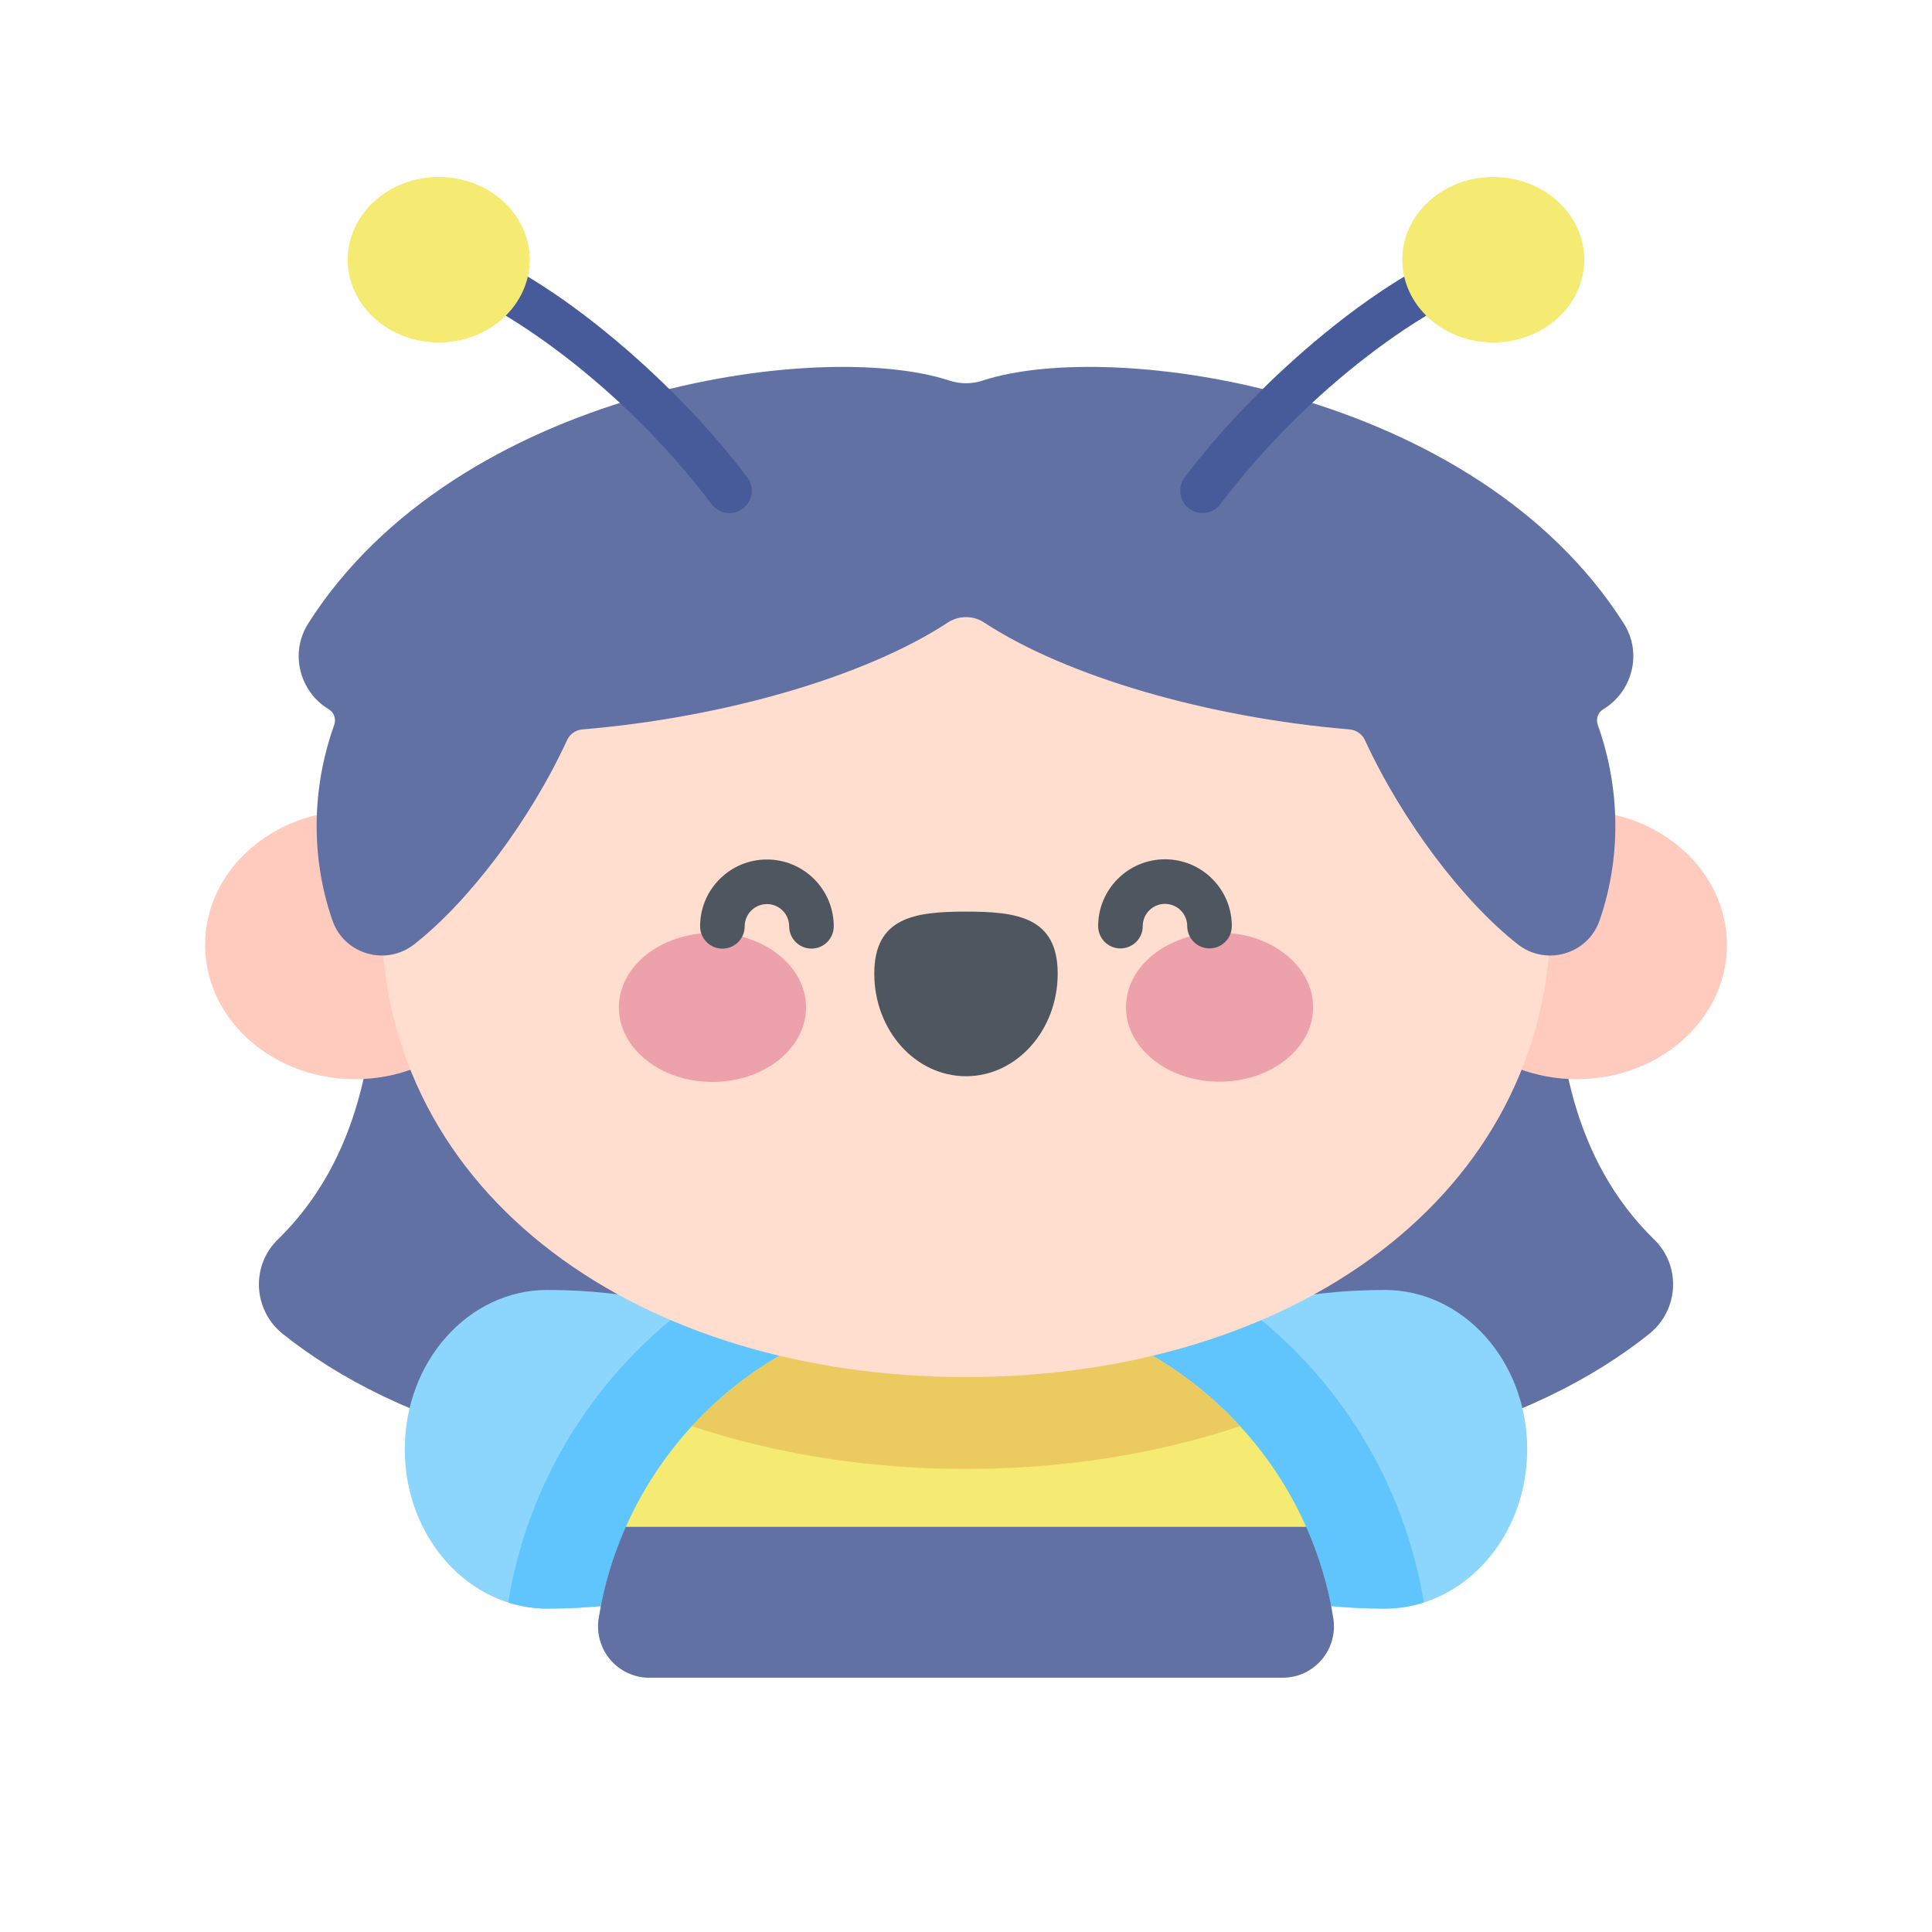 <svg width="650" height="650" viewBox="0 0 650 650" fill="none" xmlns="http://www.w3.org/2000/svg">
<g id="bee 1">
<path id="back hair" d="M523.626 322.288C523.626 351.815 528.596 389.794 556.548 417.038C565.7 425.959 564.807 440.862 554.809 448.823C517.444 478.573 453.805 501.863 325 501.863C196.195 501.863 132.556 478.573 95.191 448.823C85.193 440.862 84.3 425.959 93.452 417.038C121.404 389.794 126.374 351.815 126.374 322.288H523.626Z" fill="#6171A3"/>
<g id="right wing">
<path id="Vector" d="M367.611 487.593C367.611 517.195 409.3 541.193 465.878 541.193C492.354 541.193 513.816 517.195 513.816 487.593C513.816 457.99 492.353 433.993 465.878 433.993C409.3 433.993 367.611 457.991 367.611 487.593Z" fill="#8CD6FE"/>
<path id="Vector 2" d="M479.029 539.134C472.429 498.732 450.395 463.703 419.298 440.094C387.868 449.053 367.611 466.96 367.611 487.592C367.611 517.195 409.3 541.192 465.878 541.192C470.441 541.193 474.848 540.466 479.029 539.134Z" fill="#5FC5FC"/>
</g>
<g id="left wing">
<path id="Vector 3" d="M282.389 487.593C282.389 517.195 240.7 541.193 184.122 541.193C157.646 541.193 136.184 517.195 136.184 487.593C136.184 457.99 157.647 433.993 184.122 433.993C240.7 433.993 282.389 457.991 282.389 487.593Z" fill="#8CD6FE"/>
<path id="Vector 4" d="M184.122 541.193C240.7 541.193 282.389 517.196 282.389 487.593C282.389 466.961 262.133 449.054 230.703 440.095C199.631 463.678 177.58 498.677 170.971 539.134C175.152 540.466 179.559 541.193 184.122 541.193Z" fill="#5FC5FC"/>
</g>
<g id="body">
<path id="Vector 5" d="M325 536.165L439.449 513.698C419.978 469.856 376.063 439.277 325 439.277C273.937 439.277 230.021 469.856 210.55 513.698L325 536.165Z" fill="#F5EA72"/>
<path id="Vector 6" d="M325 494.21C357.613 494.21 388.883 489.244 417.218 479.817C394.338 454.9 361.496 439.276 325 439.276C288.504 439.276 255.663 454.899 232.782 479.817C261.117 489.244 292.387 494.21 325 494.21Z" fill="#EBCA5F"/>
<path id="Vector 7" d="M201.427 544.375C199.731 554.894 207.802 564.451 218.456 564.451H431.543C442.198 564.451 450.268 554.894 448.572 544.375C446.84 533.629 443.733 523.344 439.449 513.698H210.55C206.266 523.344 203.16 533.629 201.427 544.375Z" fill="#6171A3"/>
</g>
<g id="face">
<path id="Vector 8" d="M119.463 363.083C147.333 363.083 169.926 342.85 169.926 317.892C169.926 292.934 147.333 272.701 119.463 272.701C91.593 272.701 69 292.934 69 317.892C69 342.85 91.593 363.083 119.463 363.083Z" fill="#FFCBBE"/>
<path id="Vector 9" d="M530.536 363.083C558.407 363.083 581 342.85 581 317.892C581 292.934 558.407 272.701 530.536 272.701C502.666 272.701 480.072 292.934 480.072 317.892C480.072 342.85 502.666 363.083 530.536 363.083Z" fill="#FFCBBE"/>
<path id="Vector 10" d="M521.786 307.367C521.786 403.123 433.682 463.304 325 463.304C216.318 463.304 128.214 403.124 128.214 307.367C128.214 211.61 216.318 133.985 325 133.985C433.682 133.985 521.786 211.611 521.786 307.367Z" fill="#FFDDCF"/>
</g>
<path id="hair" d="M546.276 209.71C495.954 130.63 374.009 113.731 330.619 128.038C326.968 129.242 323.033 129.242 319.382 128.038C275.992 113.732 154.046 130.63 103.724 209.71C97.249 219.885 100.956 232.866 110.633 238.641C112.441 239.72 113.139 241.975 112.423 243.955C105.932 261.893 103.547 285.774 111.85 309.691C115.801 321.072 129.839 325.146 139.326 317.72C157.73 303.314 178.206 276.278 190.792 248.997C191.741 246.94 193.738 245.583 195.995 245.394C243.508 241.435 291.212 227.614 318.872 209.452C322.595 207.008 327.405 207.008 331.127 209.452C358.787 227.615 406.491 241.435 454.004 245.394C456.261 245.582 458.258 246.94 459.207 248.997C471.793 276.278 492.269 303.314 510.673 317.72C520.16 325.146 534.198 321.072 538.149 309.691C546.453 285.774 544.067 261.892 537.576 243.955C536.86 241.975 537.558 239.72 539.366 238.641C549.044 232.866 552.75 219.885 546.276 209.71Z" fill="#6171A3"/>
<g id="left tentacle">
<path id="Vector 11" d="M245.417 172.614C243.142 172.614 240.895 171.583 239.421 169.627C209.68 130.15 168.817 101.493 145.47 94.57C141.499 93.393 139.234 89.219 140.411 85.248C141.588 81.277 145.762 79.012 149.733 80.19C169.814 86.144 190.426 100.784 204.181 112.018C221.98 126.554 238.75 143.808 251.402 160.601C253.895 163.91 253.233 168.612 249.925 171.104C248.573 172.122 246.988 172.614 245.417 172.614Z" fill="#475A99"/>
<path id="Vector 12" d="M147.601 115.21C164.506 115.21 178.211 102.75 178.211 87.38C178.211 72.01 164.506 59.55 147.601 59.55C130.696 59.55 116.991 72.01 116.991 87.38C116.991 102.75 130.696 115.21 147.601 115.21Z" fill="#F5EA72"/>
</g>
<g id="right tentacle">
<path id="Vector 13" d="M404.582 172.614C403.011 172.614 401.426 172.122 400.075 171.104C396.767 168.611 396.105 163.909 398.598 160.601C411.25 143.808 428.02 126.554 445.819 112.018C459.574 100.784 480.186 86.143 500.267 80.19C504.238 79.011 508.412 81.277 509.589 85.248C510.767 89.219 508.502 93.393 504.53 94.57C481.182 101.492 440.32 130.15 410.578 169.627C409.104 171.584 406.857 172.614 404.582 172.614Z" fill="#475A99"/>
<path id="Vector 14" d="M502.398 115.21C519.303 115.21 533.008 102.75 533.008 87.38C533.008 72.01 519.303 59.55 502.398 59.55C485.493 59.55 471.788 72.01 471.788 87.38C471.788 102.75 485.493 115.21 502.398 115.21Z" fill="#F5EA72"/>
</g>
<g id="Group">
<path id="left blush" d="M271.172 338.921C271.179 352.764 257.093 363.993 239.709 364.002C222.326 364.011 208.228 352.796 208.221 338.953C208.214 325.11 222.3 313.88 239.684 313.872C257.067 313.862 271.165 325.077 271.172 338.921Z" fill="#EDA1AB"/>
<path id="right blush" d="M378.828 338.867C378.835 352.71 392.933 363.925 410.316 363.916C427.699 363.907 441.786 352.678 441.779 338.835C441.772 324.991 427.674 313.776 410.291 313.785C392.908 313.794 378.821 325.023 378.828 338.867Z" fill="#EDA1AB"/>
<g id="expression">
<path id="Vector 15" d="M355.848 327.547C355.838 308.479 342.024 306.695 324.984 306.703C307.944 306.711 294.132 308.51 294.141 327.578C294.151 346.645 307.972 362.096 325.012 362.087C342.052 362.078 355.857 346.614 355.848 327.547Z" fill="#4E5660"/>
<path id="Vector 16" d="M243.045 319.159C238.904 319.159 235.547 315.804 235.545 311.662C235.542 305.657 237.878 300.011 242.122 295.762C246.366 291.514 252.011 289.173 258.016 289.17H258.028C270.418 289.17 280.502 299.247 280.508 311.64C280.51 315.782 277.154 319.141 273.012 319.144C273.011 319.144 273.009 319.144 273.008 319.144C268.867 319.144 265.51 315.789 265.508 311.648C265.507 309.649 264.728 307.772 263.314 306.359C261.901 304.948 260.024 304.17 258.027 304.17C258.026 304.17 258.024 304.17 258.023 304.17C256.024 304.171 254.146 304.95 252.734 306.364C251.322 307.777 250.544 309.657 250.545 311.656C250.547 315.798 247.19 319.157 243.048 319.159C243.047 319.159 243.046 319.159 243.045 319.159Z" fill="#4E5660"/>
<path id="Vector 17" d="M376.964 319.092C372.823 319.092 369.466 315.737 369.464 311.595C369.458 299.199 379.538 289.109 391.935 289.103H391.947C397.947 289.103 403.589 291.439 407.835 295.679C412.084 299.923 414.425 305.568 414.428 311.573C414.43 315.715 411.074 319.075 406.932 319.076C406.931 319.076 406.929 319.076 406.928 319.076C402.787 319.076 399.43 315.721 399.428 311.579C399.427 309.581 398.648 307.703 397.234 306.29C395.821 304.879 393.944 304.101 391.946 304.101C391.945 304.101 391.943 304.101 391.942 304.101C389.943 304.102 388.065 304.881 386.653 306.295C385.24 307.708 384.463 309.588 384.464 311.586C384.466 315.728 381.11 319.087 376.967 319.089C376.967 319.092 376.965 319.092 376.964 319.092Z" fill="#4E5660"/>
</g>
</g>
</g>
</svg>
